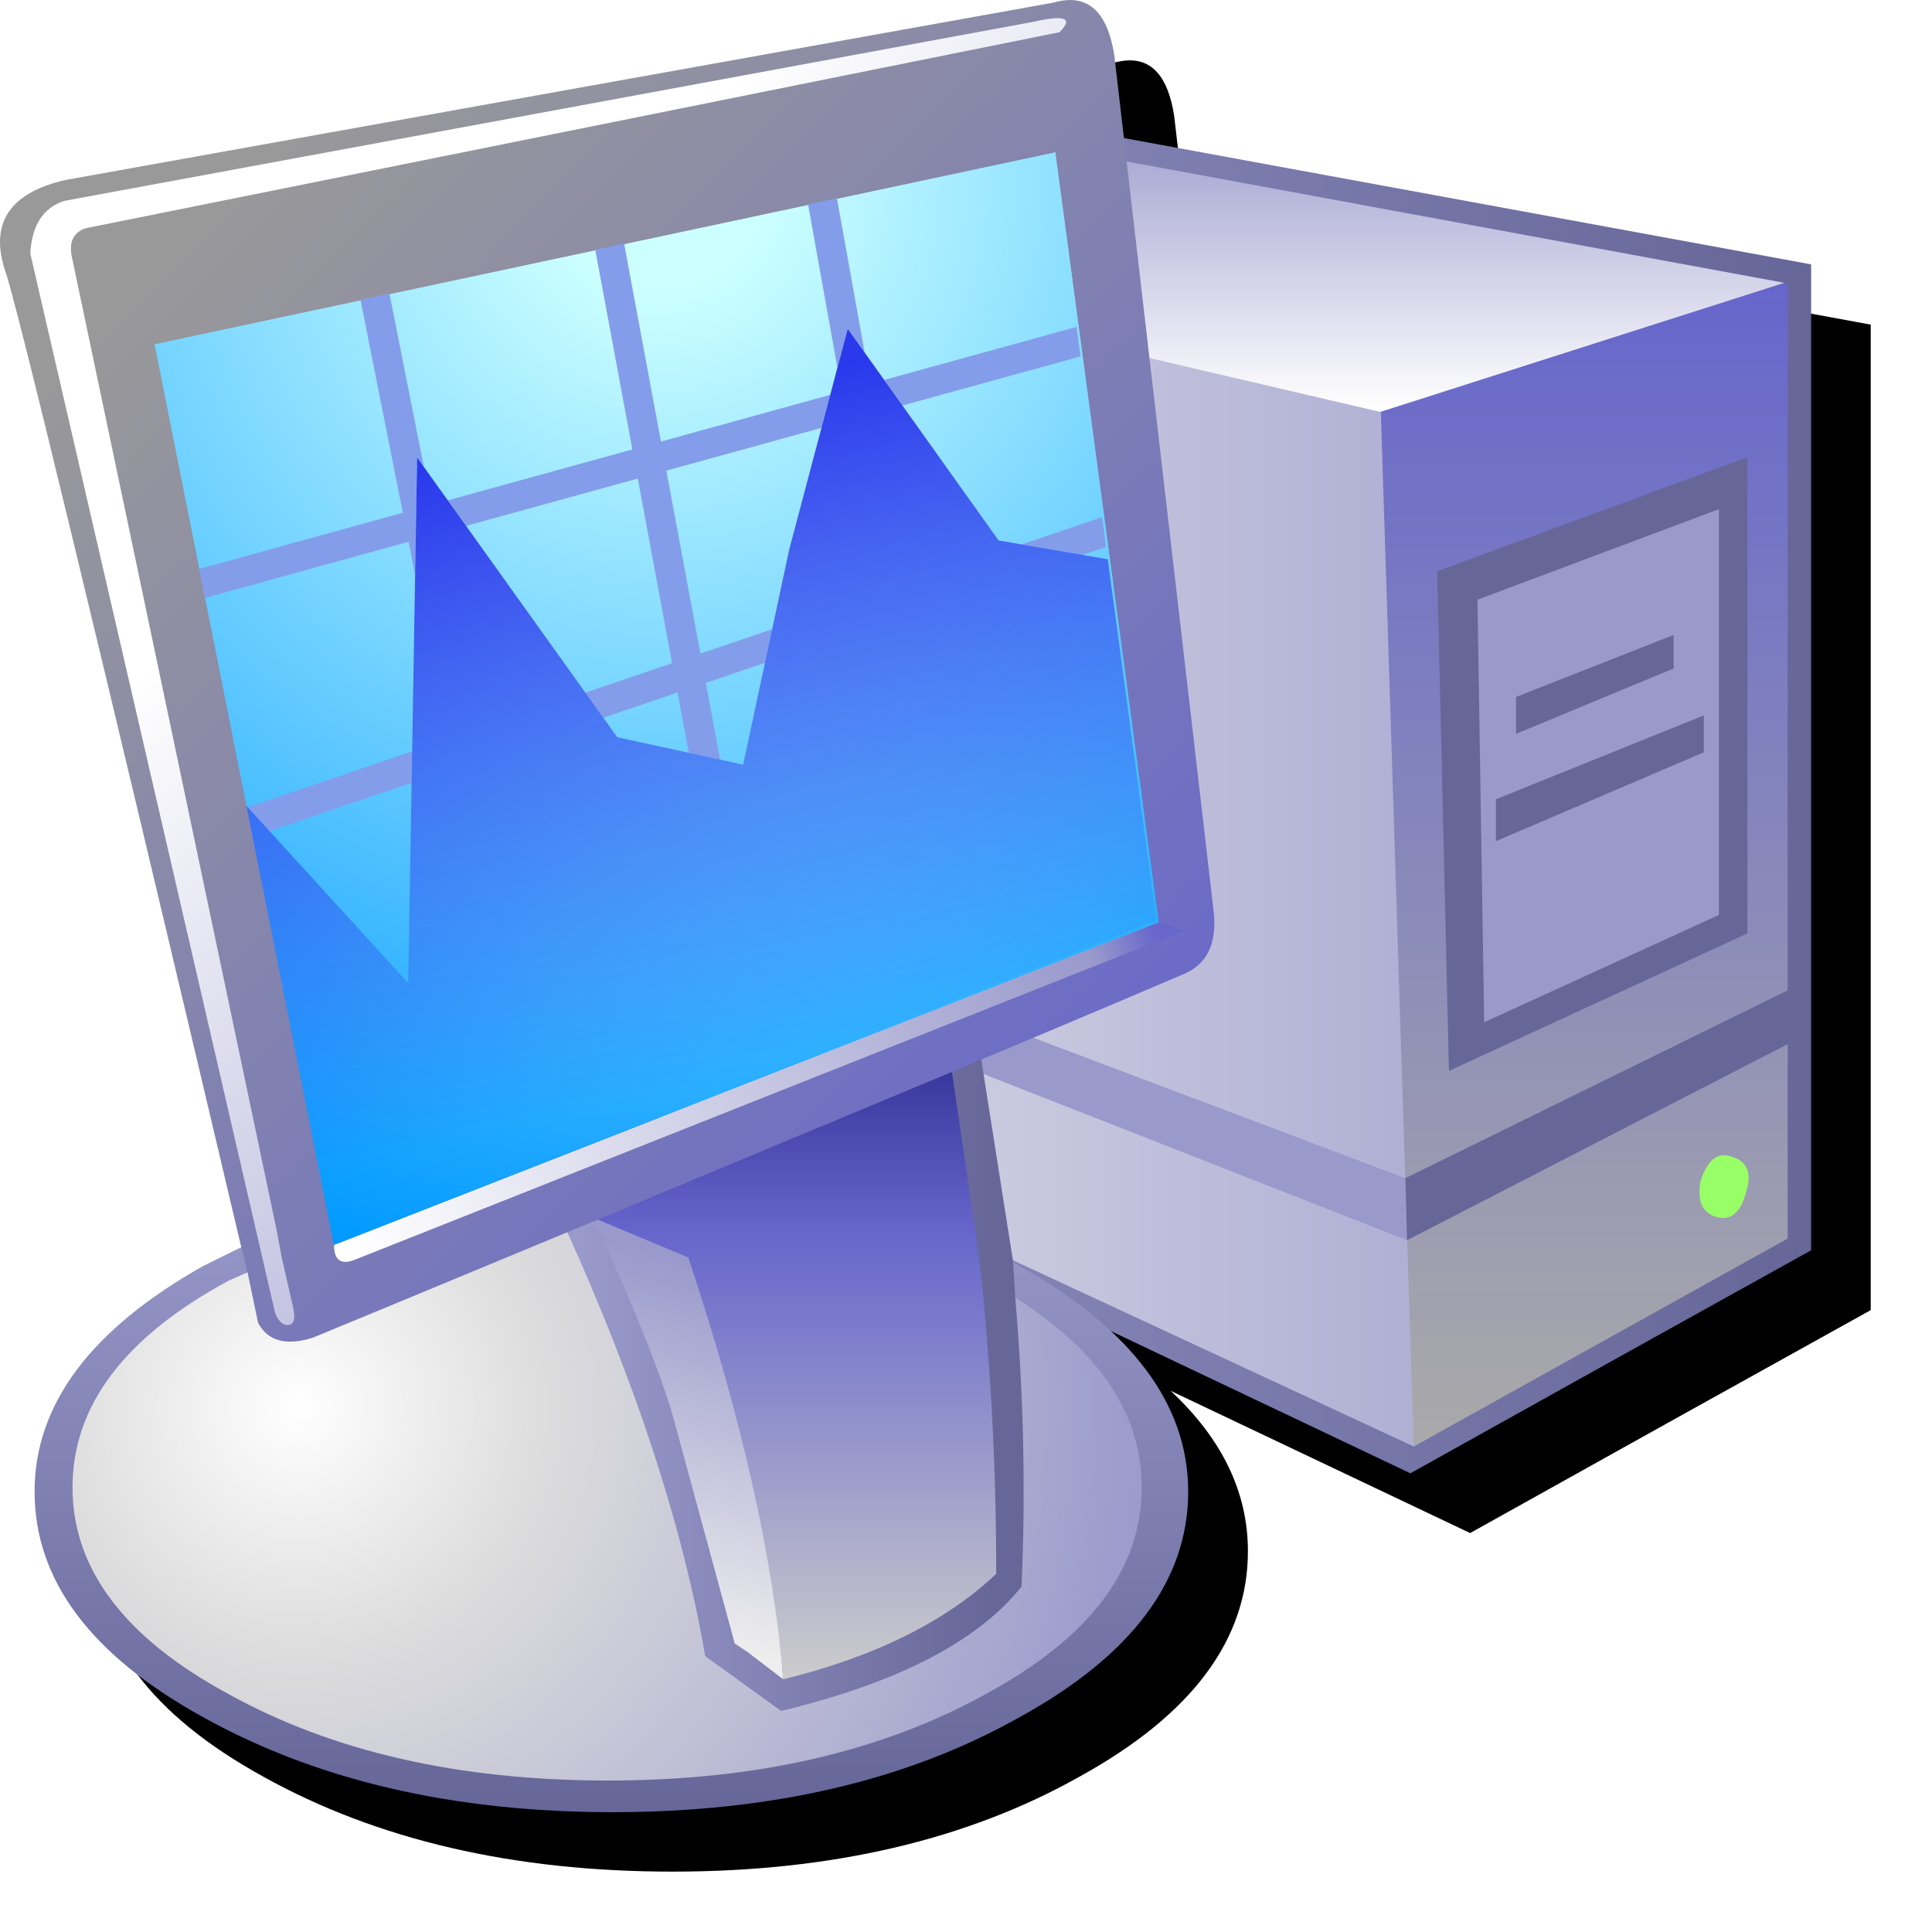 <?xml version="1.0" encoding="UTF-8" standalone="no"?>
<svg
   width="256"
   height="256"
   viewBox="0 0 256 256"
   version="1.1"
   id="svg8"
   inkscape:version="1.1.2 (0a00cf5339, 2022-02-04)"
   sodipodi:docname="task-manager-32.svg"
   inkscape:export-filename="task-manager.png"
   inkscape:export-xdpi="12"
   inkscape:export-ydpi="12"
   xmlns:inkscape="http://www.inkscape.org/namespaces/inkscape"
   xmlns:sodipodi="http://sodipodi.sourceforge.net/DTD/sodipodi-0.dtd"
   xmlns:xlink="http://www.w3.org/1999/xlink"
   xmlns="http://www.w3.org/2000/svg"
   xmlns:svg="http://www.w3.org/2000/svg"
   xmlns:rdf="http://www.w3.org/1999/02/22-rdf-syntax-ns#"
   xmlns:cc="http://creativecommons.org/ns#"
   xmlns:dc="http://purl.org/dc/elements/1.1/">
  <defs
     id="defs2">
    <linearGradient
       inkscape:collect="always"
       id="linearGradient4631">
      <stop
         style="stop-color:#2a39ec;stop-opacity:1"
         offset="0"
         id="stop4627" />
      <stop
         style="stop-color:#2d2aec;stop-opacity:0;"
         offset="1"
         id="stop4629" />
    </linearGradient>
    <linearGradient
       x2="819.2"
       x1="-819.2"
       spreadMethod="pad"
       id="gradient0-3"
       gradientUnits="userSpaceOnUse"
       gradientTransform="matrix(-0.117,0,0,0.115,161.32,105.119)">
      <stop
         id="stop44-6"
         stop-color="#666699"
         offset="0.0" />
      <stop
         id="stop46-7"
         stop-color="#9999cc"
         offset="1.0" />
    </linearGradient>
    <linearGradient
       x2="819.2"
       x1="-819.2"
       spreadMethod="pad"
       id="gradient1-5"
       gradientUnits="userSpaceOnUse"
       gradientTransform="matrix(-0.114,0,0,0.11,159.733,105.346)">
      <stop
         id="stop49-3"
         stop-color="#9999cc"
         offset="0.0" />
      <stop
         id="stop51-5"
         stop-color="#eeeeee"
         offset="1.0" />
    </linearGradient>
    <linearGradient
       x2="819.2"
       x1="-819.2"
       spreadMethod="pad"
       id="gradient2-6"
       gradientUnits="userSpaceOnUse"
       gradientTransform="matrix(0,0.096,0.034,0,226.84,117.135)">
      <stop
         id="stop54-2"
         stop-color="#6666cc"
         offset="0.0" />
      <stop
         id="stop56-9"
         stop-color="#aaaaaa"
         offset="1.0" />
    </linearGradient>
    <linearGradient
       x2="819.2"
       x1="-819.2"
       spreadMethod="pad"
       id="gradient3-1"
       gradientUnits="userSpaceOnUse"
       gradientTransform="matrix(0,0.025,0.113,0,160.867,34.839)">
      <stop
         id="stop59-2"
         stop-color="#9999cc"
         offset="0.0" />
      <stop
         id="stop61-7"
         stop-color="#ffffff"
         offset="1.0" />
    </linearGradient>
    <linearGradient
       x2="819.2"
       x1="-819.2"
       spreadMethod="pad"
       id="gradient4-0"
       gradientUnits="userSpaceOnUse"
       gradientTransform="matrix(-0.065,-0.007,-0.002,0.022,151.345,144.114)">
      <stop
         id="stop64-9"
         stop-color="#9999cc"
         offset="0.0" />
      <stop
         id="stop66-3"
         stop-color="#9999cc"
         offset="1.0" />
    </linearGradient>
    <linearGradient
       gradientTransform="matrix(0,0.009,0.017,0,14.469,35.413)"
       gradientUnits="userSpaceOnUse"
       id="gradient18-0"
       spreadMethod="pad"
       x1="-819.2"
       x2="819.2">
      <stop
         offset="0.0"
         stop-color="#9999cc"
         id="stop175-7" />
      <stop
         offset="1.0"
         stop-color="#666699"
         id="stop177-8" />
    </linearGradient>
    <radialGradient
       cx="0"
       cy="0"
       gradientTransform="matrix(0.025,0,0,0.025,7.069,33.363)"
       gradientUnits="userSpaceOnUse"
       id="gradient19-6"
       r="819.2"
       spreadMethod="pad">
      <stop
         offset="0.0"
         stop-color="#ffffff"
         id="stop180-8" />
      <stop
         offset="0.282"
         stop-color="#dddddd"
         id="stop182-8" />
      <stop
         offset="1.0"
         stop-color="#9999cc"
         id="stop184-4" />
    </radialGradient>
    <linearGradient
       gradientTransform="matrix(-0.014,-0.014,-0.016,0.016,15.869,17.113)"
       gradientUnits="userSpaceOnUse"
       id="gradient20-3"
       spreadMethod="pad"
       x1="-819.2"
       x2="819.2">
      <stop
         offset="0.0"
         stop-color="#6666cc"
         id="stop187-1" />
      <stop
         offset="1.0"
         stop-color="#999999"
         id="stop189-4" />
    </linearGradient>
    <linearGradient
       gradientTransform="matrix(-0.01,-0.01,-0.015,0.015,17.719,18.013)"
       gradientUnits="userSpaceOnUse"
       id="gradient21-9"
       spreadMethod="pad"
       x1="-819.2"
       x2="819.2">
      <stop
         offset="0.0"
         stop-color="#9999cc"
         id="stop192-2" />
      <stop
         offset="1.0"
         stop-color="#ffffff"
         id="stop194-0" />
    </linearGradient>
    <radialGradient
       cx="0"
       cy="0"
       gradientTransform="matrix(0.032,0,0,0.032,15.719,4.413)"
       gradientUnits="userSpaceOnUse"
       id="gradient22-6"
       r="819.2"
       spreadMethod="pad">
      <stop
         offset="0.0"
         stop-color="#ccffff"
         id="stop197-8" />
      <stop
         offset="0.094"
         stop-color="#ccffff"
         id="stop199-9" />
      <stop
         offset="1.0"
         stop-color="#0099ff"
         id="stop201-2" />
    </radialGradient>
    <linearGradient
       gradientTransform="matrix(-0.011,0.006,8e-4,0.002,17.969,25.963)"
       gradientUnits="userSpaceOnUse"
       id="gradient23-6"
       spreadMethod="pad"
       x1="-819.2"
       x2="819.2">
      <stop
         offset="0.0"
         stop-color="#6666cc"
         id="stop204-6" />
      <stop
         offset="0.078"
         stop-color="#9999cc"
         id="stop206-4" />
      <stop
         offset="1.0"
         stop-color="#ffffff"
         id="stop208-9" />
    </linearGradient>
    <linearGradient
       gradientTransform="matrix(-0.006,0,0,0.009,18.669,32.263)"
       gradientUnits="userSpaceOnUse"
       id="gradient24-5"
       spreadMethod="pad"
       x1="-819.2"
       x2="819.2">
      <stop
         offset="0.0"
         stop-color="#666699"
         id="stop211-0" />
      <stop
         offset="1.0"
         stop-color="#9999cc"
         id="stop213-4" />
    </linearGradient>
    <linearGradient
       gradientTransform="matrix(0,0.009,0.006,0,18.719,32.413)"
       gradientUnits="userSpaceOnUse"
       id="gradient25-8"
       spreadMethod="pad"
       x1="-819.2"
       x2="819.2">
      <stop
         offset="0.0"
         stop-color="#333399"
         id="stop216-7" />
      <stop
         offset="0.286"
         stop-color="#6666cc"
         id="stop218-1" />
      <stop
         offset="1.0"
         stop-color="#cccccc"
         id="stop220-7" />
    </linearGradient>
    <linearGradient
       gradientTransform="matrix(-0.002,0.005,0.004,0.001,16.319,34.363)"
       gradientUnits="userSpaceOnUse"
       id="gradient26-2"
       spreadMethod="pad"
       x1="-819.2"
       x2="819.2">
      <stop
         offset="0.0"
         stop-color="#9999cc"
         id="stop223-7" />
      <stop
         offset="1.0"
         stop-color="#eeeeee"
         id="stop225-2" />
    </linearGradient>
    <linearGradient
       inkscape:collect="always"
       xlink:href="#linearGradient4631"
       id="linearGradient4633"
       x1="83.629"
       y1="57.293"
       x2="105.09"
       y2="144.336"
       gradientUnits="userSpaceOnUse" />
    <radialGradient
       inkscape:collect="always"
       xlink:href="#gradient22-6"
       id="radialGradient1385"
       gradientUnits="userSpaceOnUse"
       gradientTransform="matrix(0.032,0,0,0.032,15.719,4.413)"
       cx="0"
       cy="0"
       r="819.2"
       spreadMethod="pad" />
    <radialGradient
       inkscape:collect="always"
       xlink:href="#gradient22-6"
       id="radialGradient1387"
       gradientUnits="userSpaceOnUse"
       gradientTransform="matrix(0.032,0,0,0.032,15.719,4.413)"
       cx="0"
       cy="0"
       r="819.2"
       spreadMethod="pad" />
    <filter
       inkscape:collect="always"
       style="color-interpolation-filters:sRGB"
       id="filter1675"
       x="-0.075"
       y="-0.075"
       width="1.15"
       height="1.15">
      <feGaussianBlur
         inkscape:collect="always"
         stdDeviation="7.498"
         id="feGaussianBlur1677" />
    </filter>
  </defs>
  <sodipodi:namedview
     id="base"
     pagecolor="#ffffff"
     bordercolor="#666666"
     borderopacity="1.0"
     inkscape:pageopacity="0.0"
     inkscape:pageshadow="2"
     inkscape:zoom="2.0191397"
     inkscape:cx="-134.21557"
     inkscape:cy="0.74289063"
     inkscape:document-units="px"
     inkscape:current-layer="layer1"
     inkscape:document-rotation="0"
     showgrid="false"
     units="px"
     inkscape:window-width="3840"
     inkscape:window-height="2050"
     inkscape:window-x="3840"
     inkscape:window-y="0"
     inkscape:window-maximized="1"
     inkscape:snap-bbox="true"
     inkscape:bbox-nodes="true"
     fit-margin-top="0"
     fit-margin-left="0"
     fit-margin-right="0"
     fit-margin-bottom="0"
     inkscape:bbox-paths="false"
     inkscape:snap-global="true"
     inkscape:pagecheckerboard="0">
    <inkscape:grid
       type="xygrid"
       id="grid1504"
       originx="0"
       originy="0" />
    <inkscape:grid
       type="xygrid"
       id="grid1507"
       spacingx="0.5"
       spacingy="0.5"
       originx="0"
       originy="0" />
  </sodipodi:namedview>
  <g
     inkscape:label="Layer 1"
     inkscape:groupmode="layer"
     id="layer1"
     transform="translate(-12.568)">
    <path
       id="path1606"
       style="fill:#000000;fill-opacity:1;stroke-width:4.442;filter:url(#filter1675)"
       d="m 161.641,8.032 c -0.503,0.049 -1.035,0.155 -1.594,0.318 L 29.33,31.812 c -7.448,1.676 -10.148,5.681 -8.1,12.012 1.303,3.352 11.731,46.458 31.283,129.32 l 0.006,0.027 -5.035,2.486 c -14.897,8.379 -22.344,18.342 -22.344,29.887 0,11.731 7.447,21.694 22.344,29.887 15.083,8.379 33.146,12.568 54.188,12.568 21.041,0 39.01,-4.189 53.906,-12.568 14.897,-8.193 22.346,-18.156 22.346,-29.887 0,-7.809 -3.422,-14.89 -10.236,-21.25 l 39.68,18.844 c 17.767,-9.92 35.461,-19.767 53.08,-29.539 V 43.013 l -91.029,-16.732 -1.27,-10.947 c -0.815,-5.214 -2.984,-7.647 -6.508,-7.301 z" />
    <g
       id="g1383"
       transform="matrix(0.98,0,0,0.98,0.256,7.9605767e-5)">
      <path
         style="fill:url(#gradient0-3);stroke-width:4.534"
         id="path2"
         stroke="none"
         fill-rule="evenodd"
         fill="url(#gradient0)"
         d="m 85.825,143.433 117.436,55.771 q 27.205,-15.19 54.184,-30.153 V 35.746 L 123.006,11.034 65.195,23.73 85.825,143.433" />
      <path
         sodipodi:nodetypes="ccccccc"
         style="fill:url(#gradient1-5);stroke-width:4.534"
         id="path4"
         stroke="none"
         fill-rule="evenodd"
         fill="url(#gradient1)"
         d="M 88.546,142.073 203.715,195.577 252.005,167.238 252.911,39.373 122.326,15.342 66.782,25.09 88.546,142.073" />
      <path
         style="fill:url(#gradient2-6);stroke-width:4.534"
         id="path6"
         stroke="none"
         fill-rule="evenodd"
         fill="url(#gradient2)"
         d="m 203.715,195.577 50.557,-28.112 V 38.239 l -55.091,14.736 4.534,142.601" />
      <path
         style="fill:url(#gradient3-1);stroke-width:4.534"
         id="path8"
         stroke="none"
         fill-rule="evenodd"
         fill="url(#gradient3)"
         d="M 122.326,13.981 68.142,25.09 199.181,55.696 253.818,38.239 122.326,13.981" />
      <path
         style="fill:url(#gradient4-0);stroke-width:4.534"
         id="path10"
         stroke="none"
         fill-rule="evenodd"
         fill="url(#gradient4)"
         d="m 202.582,159.303 -102.7,-38.768 0.68,7.028 102.247,40.128 -0.227,-8.388" />
      <path
         id="path12"
         stroke="none"
         fill-rule="evenodd"
         fill="#99ff66"
         d="m 242.483,159.757 q -0.68,3.854 2.04,4.761 2.947,0.907 4.081,-3.174 1.36,-4.081 -2.04,-4.988 -2.721,-0.907 -4.081,3.401"
         style="stroke-width:4.534" />
      <path
         id="path14"
         stroke="none"
         fill-rule="evenodd"
         fill="#666699"
         d="m 206.889,77.234 1.587,67.56 40.355,-18.59 V 61.817 l -41.942,15.416 m 36.047,-6.575 -0.227,51.463 -28.339,13.149 -1.814,-53.731 30.379,-10.882"
         style="stroke-width:4.534" />
      <path
         id="path16"
         stroke="none"
         fill-rule="evenodd"
         fill="#9999cc"
         d="m 212.33,81.088 0.907,57.131 31.74,-14.51 V 68.845 l -32.646,12.242"
         style="stroke-width:4.534" />
      <path
         id="path18"
         stroke="none"
         fill-rule="evenodd"
         fill="#666699"
         d="m 214.824,108.066 v 5.668 l 28.112,-12.016 v -4.988 l -28.112,11.336"
         style="stroke-width:4.534" />
      <path
         id="path20"
         stroke="none"
         fill-rule="evenodd"
         fill="#666699"
         d="m 217.545,94.237 v 4.988 l 21.311,-8.842 v -4.534 l -21.311,8.388"
         style="stroke-width:4.534" />
      <path
         sodipodi:nodetypes="cccc"
         id="path22"
         stroke="none"
         fill-rule="evenodd"
         fill="#666699"
         d="m 202.808,167.691 51.917,-26.752 v -7.255 l -52.144,25.618"
         style="stroke-width:4.534" />
      <g
         transform="matrix(5.213,0,0,5.213,197.27,0.004)"
         id="g1412">
        <g
           id="g1313"
           transform="matrix(1.094,0,0,1.094,-35.432,0)">
          <path
             inkscape:connector-curvature="0"
             style="fill:url(#gradient18-0);fill-rule:evenodd;stroke:none"
             id="path42"
             d="m 5.79,29.533 0.461,1.091 -0.591,-0.01 c -2.467,1.333 -2.966,2.922 -2.966,4.856 0,1.933 0.726,2.961 3.193,4.294 2.467,1.367 5.099,1.952 8.633,1.952 3.5,0 6.294,-0.572 8.761,-1.939 2.467,-1.333 2.992,-2.581 2.992,-4.514 0,-1.733 -0.342,-2.995 -2.342,-4.261 l 0.016,-1.123 0.223,0.134 c 2.667,1.5 4,3.283 4,5.35 0,2.1 -1.333,3.883 -4,5.35 -2.667,1.5 -5.883,2.25 -9.65,2.25 -3.767,0 -7,-0.75 -9.7,-2.25 -2.667,-1.467 -4,-3.25 -4,-5.35 0,-2.067 1.333,-3.85 4,-5.35 l 0.971,-0.48"
             sodipodi:nodetypes="cccscscscccscscscc" />
          <path
             inkscape:connector-curvature="0"
             style="fill:url(#gradient19-6);fill-rule:evenodd;stroke:none"
             id="path44"
             d="m 5.869,30.163 7.974,-1.567 10.226,2.167 c 2,1.267 3,2.767 3,4.5 0,1.933 -1.233,3.567 -3.7,4.9 -2.467,1.367 -5.45,2.05 -8.95,2.05 -3.533,0 -6.533,-0.683 -9,-2.05 -2.467,-1.333 -3.7,-2.967 -3.7,-4.9 0,-1.933 1.233,-3.567 3.7,-4.9 l 0.45,-0.2"
             sodipodi:nodetypes="cccscscscc" />
          <path
             inkscape:connector-curvature="0"
             style="fill:url(#gradient24-5);fill-rule:evenodd;stroke:none"
             id="path54-2"
             d="m 23.245,24.994 0.774,4.919 0.05,0.85 c 0.2,2.3 0.25,4.583 0.15,6.85 -1.033,1.3 -2.933,2.283 -5.7,2.95 l -1.8,-1.3 c -0.533,-3.1 -1.663,-6.513 -3.297,-10.113"
             sodipodi:nodetypes="ccccccc" />
          <path
             inkscape:connector-curvature="0"
             style="fill:url(#gradient26-2);fill-rule:evenodd;stroke:none"
             id="path58-8"
             d="m 16.709,29.665 c 1.267,3.8 1.626,7.281 1.86,10.148 l -0.85,-0.65 -0.3,-0.2 -1.4,-5.15 C 15.752,32.779 15.092,31.121 14.092,28.921"
             sodipodi:nodetypes="cccccc" />
          <path
             inkscape:connector-curvature="0"
             style="fill:url(#gradient20-3);fill-rule:evenodd;stroke:none"
             id="path46-9"
             d="m 5.719,29.563 c -3.5,-14.833 -5.367,-22.55 -5.6,-23.15 -0.367,-1.133 0.117,-1.85 1.45,-2.15 L 24.969,0.063 c 0.8,-0.233 1.283,0.183 1.45,1.25 l 2.35,20.25 c 0.1,0.8 -0.15,1.317 -0.75,1.55 -6.757,2.882 -20.6,8.6 -20.6,8.6 -0.633,0.2 -1.067,0.083 -1.3,-0.35 l -0.25,-1.2 -0.15,-0.6 M 27.351,21.844 24.881,3.76 3.833,8.307 8.001,29.488 c 0,0.367 0.092,0.404 0.425,0.271 L 27.904,22.065"
             sodipodi:nodetypes="ccccccccccccccccc" />
          <path
             inkscape:connector-curvature="0"
             style="fill:url(#gradient21-9);fill-rule:evenodd;stroke:none"
             id="path48-7"
             d="m 2.019,5.413 c -0.348,0.13 -0.381,0.412 -0.3,0.75 l 4.85,23.05 0.1,0.55 0.25,1.1 c 0.1,0.367 0.067,0.55 -0.1,0.55 -0.212,0 -0.3,-0.3 -0.3,-0.3 L 0.719,6.013 c 0.033,-0.667 0.3,-1.083 0.8,-1.25 L 24.519,0.513 c 0.733,-0.167 0.933,-0.083 0.6,0.25 L 2.019,5.413"
             sodipodi:nodetypes="cccccccccccc" />
          <path
             inkscape:connector-curvature="0"
             style="fill:url(#gradient25-8);fill-rule:evenodd;stroke:none"
             id="path56-3"
             d="m 14.169,28.913 8.4,-3.5 0.6,4.1 0.1,0.8 c 0.233,2.267 0.35,4.6 0.35,7 -1.2,1.133 -2.883,1.967 -5.05,2.5 -0.233,-2.867 -0.983,-6.2 -2.25,-10 l -2.15,-0.9 m 3.55,10.25 0.85,0.65 -0.47,-0.36 -0.38,-0.29"
             sodipodi:nodetypes="cccccccccccc" />
          <path
             inkscape:connector-curvature="0"
             style="fill:url(#radialGradient1385);fill-rule:evenodd;stroke:none"
             id="path50-6"
             d="m 7.919,29.513 -4.25,-21.35 21.35,-4.55 2.45,18.25 -19.55,7.65"
             sodipodi:nodetypes="ccccc" />
          <path
             inkscape:connector-curvature="0"
             style="fill:url(#gradient23-6);fill-rule:evenodd;stroke:none"
             id="path52-1"
             d="m 7.919,29.513 19.55,-7.65 0.6,0.2 -19.65,7.8 q -0.5,0.2 -0.5,-0.35" />
          <path
             inkscape:connector-curvature="0"
             style="fill:url(#radialGradient1387);fill-rule:evenodd;stroke:none"
             id="path3097"
             d="m 7.919,29.513 -4.25,-21.35 21.35,-4.55 2.45,18.25 -19.55,7.65"
             sodipodi:nodetypes="ccccc" />
          <path
             id="path24632"
             style="fill:#839deb;fill-opacity:1;fill-rule:evenodd;stroke:none;stroke-width:5.703"
             d="m 113.389,26.848 -3.91,0.832 3.977,22.135 1.396,-5.268 2.297,3.223 z m -28.832,6.145 -3.912,0.834 5.031,27.061 -25.008,6.898 2.477,3.463 23.264,-6.418 4.65,25.014 -11.756,3.992 2.432,3.398 10.064,-3.416 1.52,8.172 4.244,0.926 -1.934,-10.398 8.01,-2.719 0.977,-4.557 -9.725,3.301 -4.609,-24.781 21.014,-5.797 1.186,-4.473 -22.934,6.326 z m -31.795,6.775 -3.92,0.836 5.734,28.863 -27.574,7.607 0.781,3.93 27.572,-7.607 0.891,4.486 0.27,-15.902 0.912,1.275 z m 93.092,4.518 -26.062,7.189 2.469,3.465 24.129,-6.656 z m 3.459,25.779 -10.889,3.697 8.25,1.424 3.182,-1.08 z m -93.471,31.736 -22.275,7.564 2.943,3.225 19.26,-6.539 z"
             transform="matrix(0.175,0,0,0.175,-8.3535032e-4,-6.8455428e-4)" />
          <path
             id="path3202"
             style="fill:url(#linearGradient4633);fill-opacity:1;fill-rule:evenodd;stroke:none;stroke-width:5.703"
             d="m 56.516,61.98 -1.205,71.213 -21.92,-24.022 11.77,59.129 111.484,-43.623 -6.564,-48.904 -14.789,-2.553 -20.44,-28.673 -7.921,29.888 -6.245,29.161 -17.06,-3.719 z"
             transform="matrix(0.175,0,0,0.175,-8.3535032e-4,-6.8455428e-4)"
             sodipodi:nodetypes="cccccccccccc" />
        </g>
      </g>
    </g>
  </g>
</svg>
